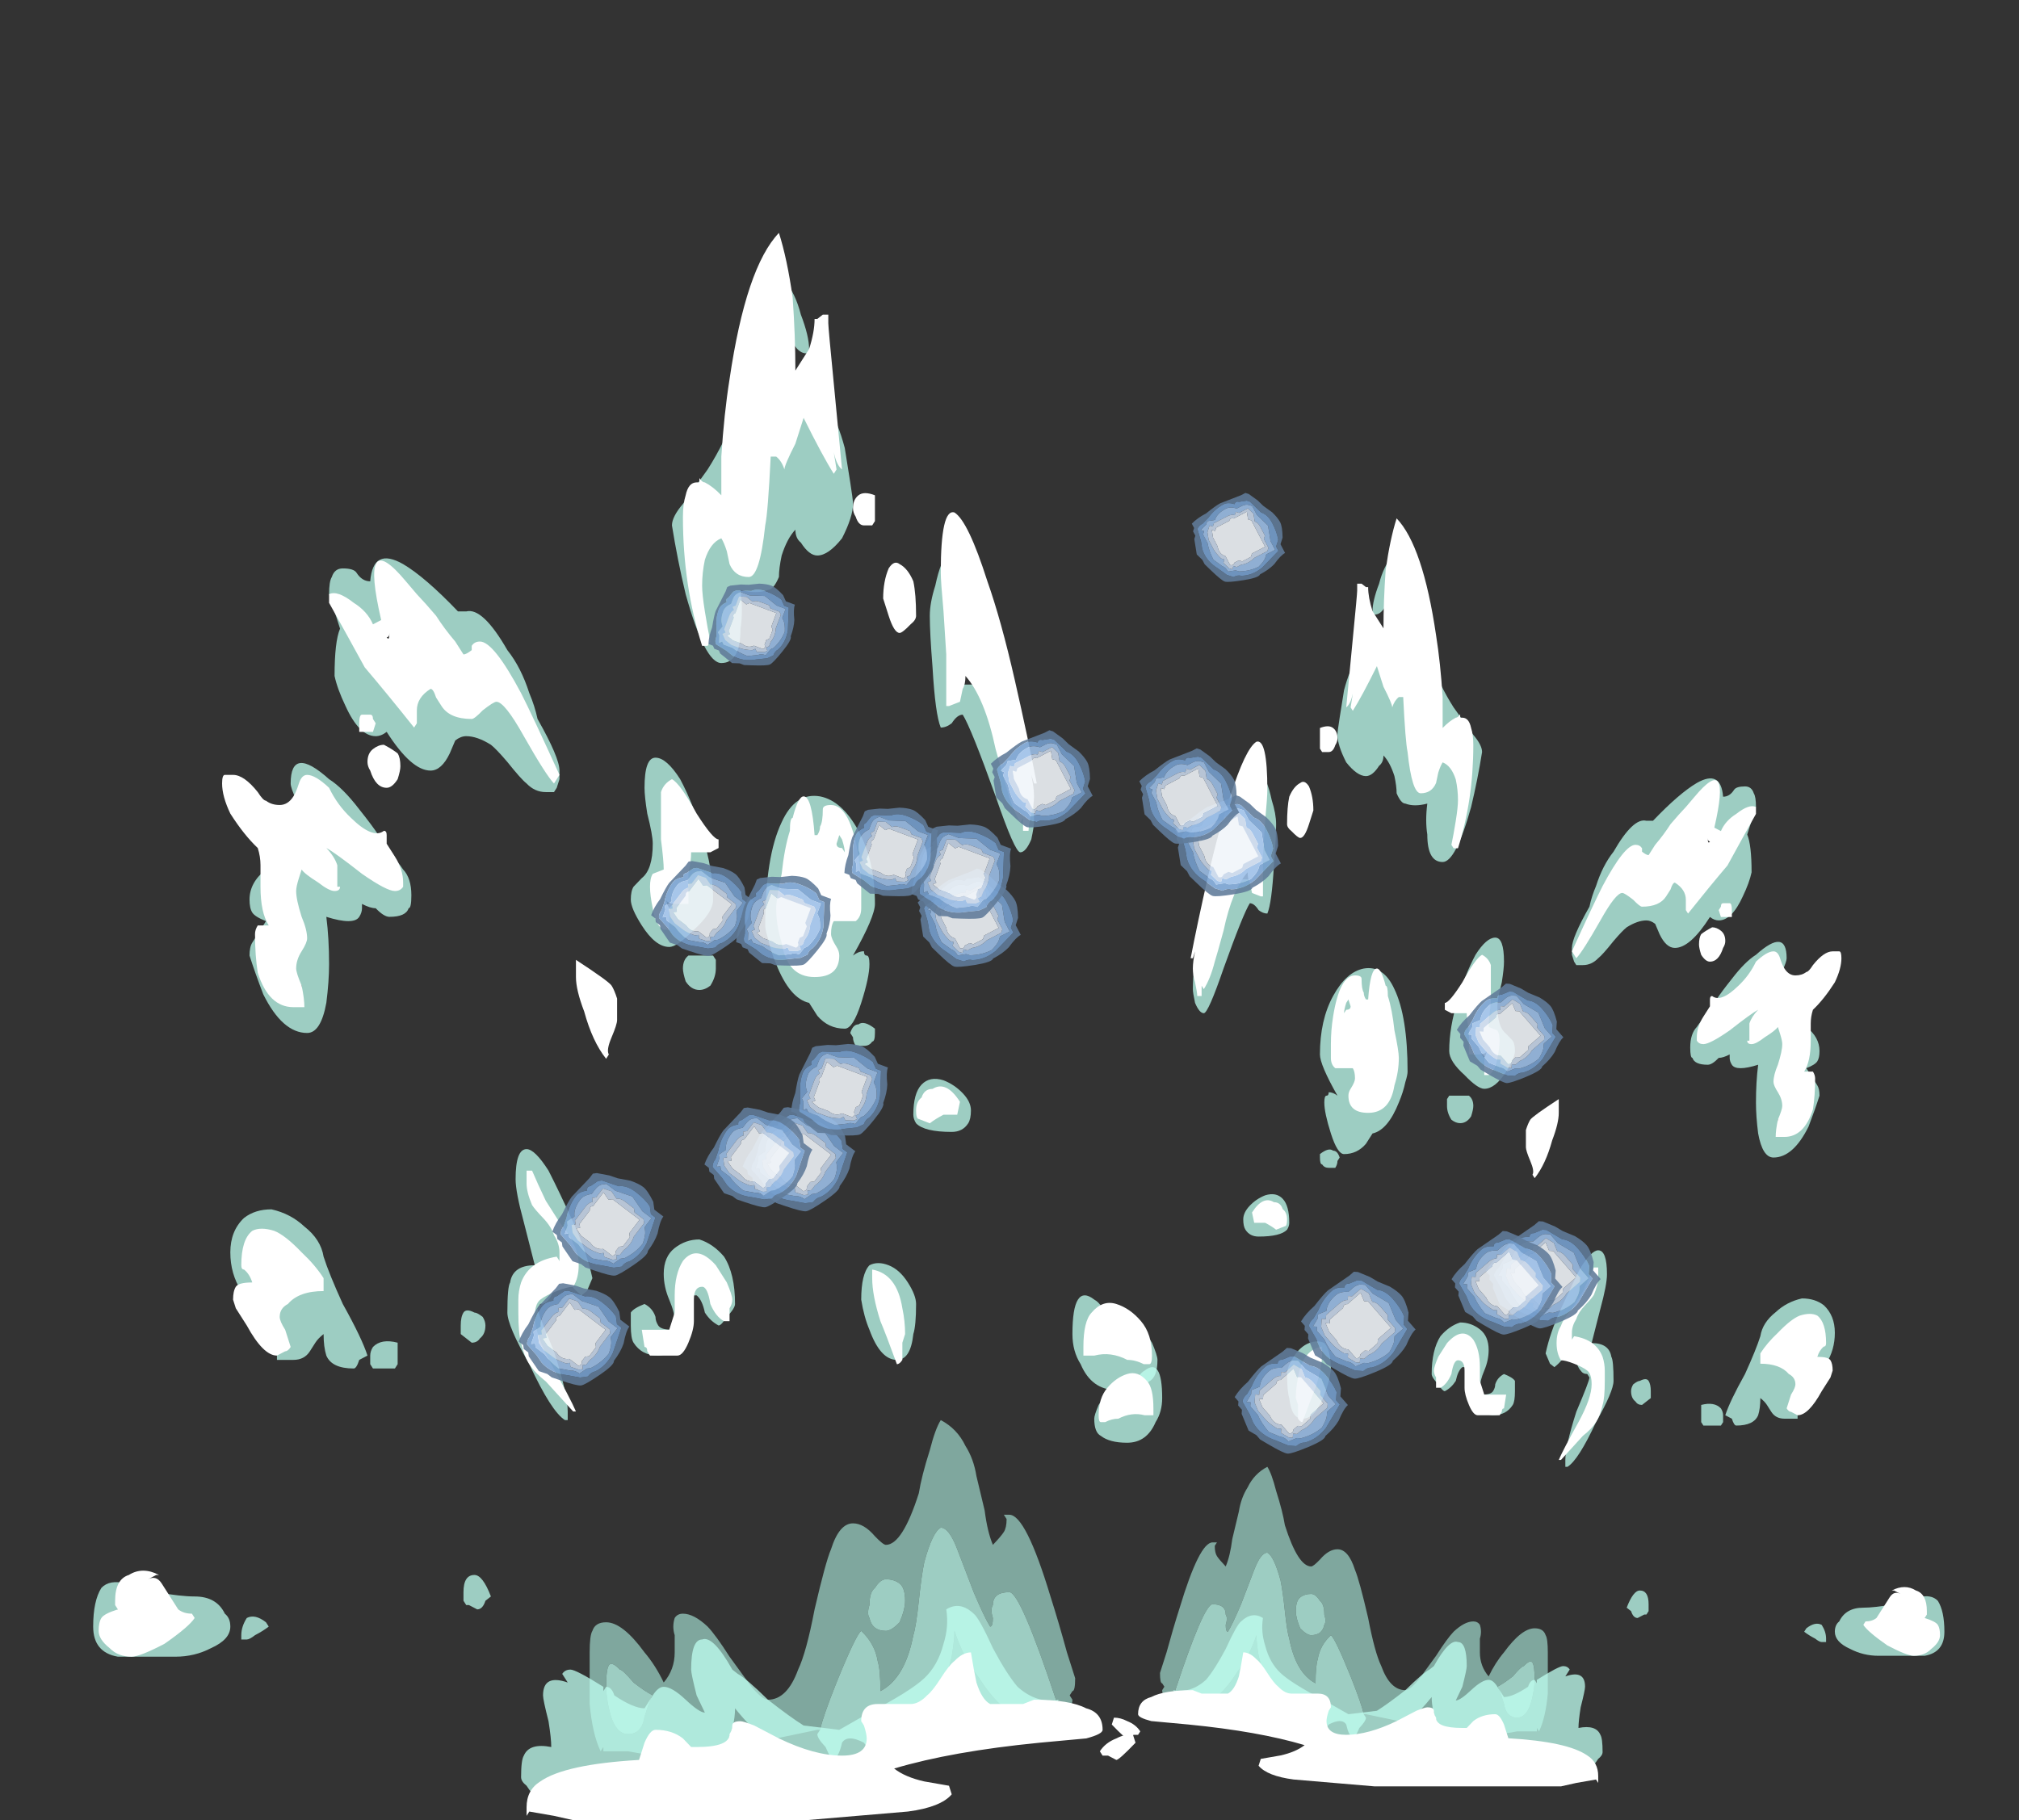 <?xml version="1.0" encoding="UTF-8" standalone="no"?>
<svg xmlns:ffdec="https://www.free-decompiler.com/flash" xmlns:xlink="http://www.w3.org/1999/xlink" ffdec:objectType="frame" height="148.1px" width="164.25px" xmlns="http://www.w3.org/2000/svg">
  <rect width="100%" height="100%" fill="#333333" stroke="none"/>
  <g transform="matrix(1.0, 0.0, 0.0, 1.0, 83.75, 52.1)">
    <use ffdec:characterId="328" height="18.45" transform="matrix(4.463, 0.0, 0.0, 7.0, -76.17, -33.15)" width="19.4" xlink:href="#shape0"/>
    <use ffdec:characterId="328" height="18.45" transform="matrix(-3.565, 0.0, 0.0, 5.592, 74.431, -9.921)" width="19.4" xlink:href="#shape0"/>
    <use ffdec:characterId="324" height="1.3" transform="matrix(6.673, 0.468, -0.468, 6.673, 37.433, 46.985)" width="1.4" xlink:href="#shape1"/>
    <use ffdec:characterId="324" height="1.3" transform="matrix(6.193, 0.434, -0.434, 6.193, 35.047, 27.671)" width="1.4" xlink:href="#shape1"/>
    <use ffdec:characterId="324" height="1.3" transform="matrix(6.658, 0.467, -0.467, 6.658, 22.393, 51.096)" width="1.4" xlink:href="#shape1"/>
    <use ffdec:characterId="324" height="1.3" transform="matrix(6.446, 0.452, -0.452, 6.446, 34.632, 47.794)" width="1.4" xlink:href="#shape1"/>
    <use ffdec:characterId="324" height="1.3" transform="matrix(6.579, 0.461, -0.461, 6.579, 16.994, 57.301)" width="1.4" xlink:href="#shape1"/>
    <use ffdec:characterId="324" height="1.3" transform="matrix(6.547, -0.894, 0.894, 6.547, -23.914, 38.571)" width="1.4" xlink:href="#shape1"/>
    <use ffdec:characterId="324" height="1.3" transform="matrix(5.969, -0.816, 0.816, 5.969, -31.308, 18.491)" width="1.4" xlink:href="#shape1"/>
    <use ffdec:characterId="324" height="1.3" transform="matrix(6.451, -0.881, 0.881, 6.451, -39.389, 43.923)" width="1.4" xlink:href="#shape1"/>
    <use ffdec:characterId="324" height="1.3" transform="matrix(6.275, -0.857, 0.857, 6.275, -27, 38.571)" width="1.4" xlink:href="#shape1"/>
    <use ffdec:characterId="324" height="1.3" transform="matrix(6.43, -0.878, 0.878, 6.43, -42.122, 52.886)" width="1.4" xlink:href="#shape1"/>
    <use ffdec:characterId="324" height="1.3" transform="matrix(6.147, 1.935, -1.935, 6.147, 13.105, 11.45)" width="1.4" xlink:href="#shape1"/>
    <use ffdec:characterId="324" height="1.3" transform="matrix(5.418, 1.705, -1.705, 5.418, 14.316, -13.015)" width="1.4" xlink:href="#shape1"/>
    <use ffdec:characterId="324" height="1.3" transform="matrix(5.919, 1.863, -1.863, 5.919, -1.932, 6.199)" width="1.4" xlink:href="#shape1"/>
    <use ffdec:characterId="324" height="1.3" transform="matrix(5.808, 1.828, -1.828, 5.808, 10.123, 7.695)" width="1.4" xlink:href="#shape1"/>
    <use ffdec:characterId="324" height="1.3" transform="matrix(5.989, 1.885, -1.885, 5.989, -7.867, 17.437)" width="1.4" xlink:href="#shape1"/>
    <use ffdec:characterId="324" height="1.3" transform="matrix(5.791, -2.636, 2.636, 5.791, -11.317, 16.881)" width="1.4" xlink:href="#shape1"/>
    <use ffdec:characterId="324" height="1.3" transform="matrix(5.023, -2.286, 2.286, 5.023, -27.602, -2.964)" width="1.4" xlink:href="#shape1"/>
    <use ffdec:characterId="324" height="1.3" transform="matrix(5.516, -2.511, 2.511, 5.516, -25.493, 20.972)" width="1.4" xlink:href="#shape1"/>
    <use ffdec:characterId="324" height="1.3" transform="matrix(5.437, -2.475, 2.475, 5.437, -16.664, 15.399)" width="1.4" xlink:href="#shape1"/>
    <use ffdec:characterId="324" height="1.3" transform="matrix(5.619, -2.558, 2.558, 5.619, -21.045, 34.688)" width="1.4" xlink:href="#shape1"/>
  </g>
  <defs>
    <g id="shape0" transform="matrix(1.0, 0.0, 0.0, 1.0, 16.15, 16.5)">
      <path d="M-2.9 0.9 L-2.95 0.9 -3.7 1.0 Q-4.75 1.2 -5.95 1.2 L-6.4 1.15 -6.85 1.15 -6.85 1.1 -6.9 1.15 Q-7.05 0.95 -7.1 0.6 L-7.1 0.0 Q-7.1 -0.2 -7.05 -0.25 -7.0 -0.35 -6.8 -0.35 -6.5 -0.35 -6.1 0.0 -5.9 0.15 -5.75 0.35 -5.55 0.2 -5.55 0.0 -5.55 -0.05 -5.55 -0.2 -5.6 -0.3 -5.55 -0.4 -5.5 -0.45 -5.4 -0.45 -5.2 -0.45 -4.95 -0.3 -4.8 -0.2 -4.55 0.05 L-4.15 0.4 Q-3.95 0.55 -3.85 0.55 -3.5 0.55 -3.3 0.2 -3.15 0.0 -3.0 -0.5 -2.8 -1.05 -2.7 -1.2 -2.55 -1.5 -2.3 -1.5 -2.1 -1.5 -1.9 -1.35 -1.75 -1.25 -1.7 -1.25 -1.4 -1.25 -1.1 -1.85 -1.05 -2.05 -0.9 -2.35 -0.8 -2.6 -0.7 -2.7 -0.4 -2.6 -0.25 -2.4 -0.1 -2.25 -0.05 -2.05 L0.1 -1.65 Q0.15 -1.4 0.25 -1.25 0.4 -1.35 0.45 -1.4 0.5 -1.45 0.5 -1.55 L0.45 -1.6 0.55 -1.6 Q0.85 -1.6 1.3 -0.65 1.45 -0.35 1.6 0.0 L1.75 0.3 Q1.75 0.45 1.7 0.45 L1.65 0.5 1.7 0.55 Q1.7 0.6 1.65 0.65 1.65 0.75 1.4 0.8 L0.3 0.85 -1.0 0.85 Q-0.85 0.7 -0.7 0.5 -0.6 0.3 -0.5 0.05 -0.45 -0.15 -0.45 -0.25 -0.3 0.05 0.0 0.3 0.5 0.8 1.05 0.8 1.25 0.8 1.35 0.7 1.4 0.65 1.4 0.55 0.75 -0.7 0.55 -0.7 0.25 -0.7 0.25 -0.55 0.2 -0.5 0.25 -0.4 0.25 -0.3 0.2 -0.3 0.1 -0.4 -0.1 -0.7 L-0.4 -1.2 Q-0.55 -1.45 -0.7 -1.45 -0.85 -1.4 -1.0 -1.05 -1.05 -0.9 -1.1 -0.6 -1.15 -0.3 -1.2 -0.2 -1.35 0.3 -1.8 0.45 -1.8 0.2 -1.85 0.1 -1.9 -0.1 -2.15 -0.25 -2.25 -0.2 -2.6 0.35 -2.85 0.75 -2.9 0.9 M-6.05 0.65 Q-6.0 0.55 -5.95 0.5 -6.1 0.45 -6.3 0.35 -6.5 0.2 -6.55 0.2 -6.7 0.1 -6.75 0.15 -6.8 0.2 -6.8 0.4 -6.8 0.5 -6.75 0.65 -6.65 0.95 -6.4 0.95 -6.15 0.95 -6.1 0.75 L-6.05 0.65 M-2.0 -0.4 Q-1.95 -0.25 -1.7 -0.25 -1.6 -0.25 -1.45 -0.35 -1.35 -0.5 -1.35 -0.6 -1.35 -0.75 -1.45 -0.8 -1.55 -0.85 -1.7 -0.85 -1.8 -0.85 -1.9 -0.75 -2.0 -0.7 -2.0 -0.55 -2.05 -0.45 -2.0 -0.4" fill="#98ccc0" fill-opacity="0.753" fill-rule="evenodd" stroke="none"/>
      <path d="M-1.0 0.85 Q-1.35 1.15 -1.9 1.15 -2.0 1.15 -2.1 1.05 -2.25 1.0 -2.35 1.0 -2.45 1.0 -2.5 1.05 -2.55 1.2 -2.65 1.25 -2.7 1.25 -2.8 1.1 -2.95 1.0 -2.95 0.95 L-2.9 0.9 Q-2.85 0.75 -2.6 0.35 -2.25 -0.2 -2.15 -0.25 -1.9 -0.1 -1.85 0.1 -1.8 0.2 -1.8 0.45 -1.35 0.3 -1.2 -0.2 -1.15 -0.3 -1.1 -0.6 -1.05 -0.9 -1.0 -1.05 -0.85 -1.4 -0.7 -1.45 -0.55 -1.45 -0.4 -1.2 L-0.1 -0.7 Q0.1 -0.4 0.2 -0.3 0.25 -0.3 0.25 -0.4 0.2 -0.5 0.25 -0.55 0.25 -0.7 0.55 -0.7 0.75 -0.7 1.4 0.55 1.4 0.65 1.35 0.7 1.25 0.8 1.05 0.8 0.5 0.8 0.0 0.3 -0.3 0.05 -0.45 -0.25 -0.45 -0.15 -0.5 0.05 -0.6 0.3 -0.7 0.5 -0.85 0.7 -1.0 0.85 M-2.0 -0.4 Q-2.05 -0.45 -2.0 -0.55 -2.0 -0.7 -1.9 -0.75 -1.8 -0.85 -1.7 -0.85 -1.55 -0.85 -1.45 -0.8 -1.35 -0.75 -1.35 -0.6 -1.35 -0.5 -1.45 -0.35 -1.6 -0.25 -1.7 -0.25 -1.95 -0.25 -2.0 -0.4 M-6.05 0.65 L-6.1 0.75 Q-6.15 0.95 -6.4 0.95 -6.65 0.95 -6.75 0.65 -6.8 0.5 -6.8 0.4 -6.8 0.2 -6.75 0.15 -6.7 0.1 -6.55 0.2 -6.5 0.2 -6.3 0.35 -6.1 0.45 -5.95 0.5 -6.0 0.55 -6.05 0.65" fill="#bffff0" fill-opacity="0.753" fill-rule="evenodd" stroke="none"/>
      <path d="M0.0 -11.3 Q0.05 -11.35 0.05 -11.4 0.05 -11.5 -0.1 -11.65 -0.25 -11.85 -0.25 -11.95 -0.25 -12.05 -0.2 -12.15 L-0.1 -12.25 Q0.0 -12.0 0.25 -11.6 0.5 -11.15 0.6 -10.95 1.0 -10.2 1.0 -9.65 1.0 -9.6 0.95 -9.45 0.85 -9.3 0.75 -9.3 0.65 -9.3 0.3 -9.95 -0.15 -10.75 -0.3 -10.9 -0.4 -10.9 -0.5 -10.8 -0.6 -10.75 -0.7 -10.75 -0.8 -10.9 -0.85 -11.45 -0.9 -11.85 -0.9 -12.05 -0.9 -12.2 -0.8 -12.4 -0.7 -12.7 -0.55 -12.8 -0.55 -12.55 -0.5 -12.05 L-0.45 -11.3 -0.45 -11.25 0.0 -11.25 0.0 -11.3 M0.3 -10.85 Q0.4 -10.45 0.5 -10.2 L0.55 -10.15 0.55 -10.25 Q0.55 -10.35 0.5 -10.5 0.45 -10.75 0.3 -10.85 M3.25 -3.4 Q3.25 -3.2 3.1 -3.15 2.9 -3.05 2.5 -3.05 2.05 -3.05 1.85 -3.35 1.7 -3.5 1.7 -3.7 1.7 -4.0 1.8 -4.1 1.9 -4.2 2.1 -4.1 2.25 -4.05 2.35 -3.85 2.45 -3.7 2.45 -3.5 L2.5 -3.5 Q2.45 -3.6 2.55 -3.7 2.6 -3.8 2.8 -3.8 2.95 -3.8 3.15 -3.6 3.25 -3.45 3.25 -3.4 M0.1 0.6 Q-0.1 0.4 -0.2 0.2 -0.55 0.55 -1.5 1.0 -2.35 1.4 -2.7 1.4 -3.2 1.4 -3.85 1.05 -4.2 0.85 -4.45 0.65 -4.45 0.85 -4.6 1.05 -4.75 1.4 -5.15 1.4 -5.2 1.4 -5.35 1.3 -5.55 1.2 -5.6 1.15 L-5.8 1.15 Q-5.8 1.25 -5.7 1.3 -5.85 1.4 -6.0 1.45 -6.2 1.5 -6.4 1.5 -6.55 1.5 -6.8 1.4 -6.9 1.4 -6.95 1.35 -7.05 1.35 -7.15 1.4 -7.25 1.45 -7.35 1.5 L-7.35 1.55 Q-7.35 1.65 -7.4 1.65 -7.45 1.65 -7.55 1.7 L-8.05 1.7 Q-8.15 1.65 -8.25 1.55 -8.35 1.5 -8.35 1.45 -8.35 1.25 -8.3 1.2 -8.2 1.05 -7.8 1.1 -7.8 1.0 -7.85 0.8 -7.95 0.55 -7.95 0.5 -7.95 0.25 -7.5 0.35 L-7.6 0.25 Q-7.55 0.2 -7.45 0.2 -7.35 0.2 -6.85 0.4 L-6.85 0.45 -6.8 0.4 Q-6.7 0.4 -6.65 0.5 -6.3 0.65 -6.1 0.65 L-5.95 0.5 Q-5.85 0.4 -5.75 0.4 -5.6 0.4 -5.35 0.55 -5.1 0.7 -5.0 0.7 L-5.15 0.5 Q-5.25 0.25 -5.25 0.2 -5.25 -0.15 -5.05 -0.15 -4.85 -0.2 -4.5 0.2 L-4.4 0.25 Q-4.25 0.3 -3.85 0.55 -3.45 0.75 -3.2 0.85 L-2.55 0.9 -2.0 0.7 Q-1.25 0.45 -1.0 0.3 -0.75 0.15 -0.65 -0.1 -0.55 -0.3 -0.6 -0.5 -0.35 -0.6 -0.1 -0.45 0.0 -0.4 0.25 -0.05 0.5 0.25 0.7 0.4 1.05 0.6 1.45 0.55 1.35 0.65 1.1 0.75 0.85 0.8 0.75 0.8 0.4 0.8 0.1 0.6 M-11.8 -12.5 Q-11.75 -12.6 -11.6 -12.6 -11.4 -12.6 -11.35 -12.55 -11.25 -12.45 -11.1 -12.45 -11.05 -12.85 -10.5 -12.65 -10.1 -12.5 -9.5 -12.1 -9.45 -12.1 -9.35 -12.1 -9.05 -12.15 -8.6 -11.65 -8.35 -11.45 -8.2 -11.15 -8.1 -11.0 -8.05 -10.85 -7.65 -10.4 -7.65 -10.25 L-7.65 -10.15 -7.7 -10.05 -7.75 -10.0 Q-7.8 -10.0 -7.9 -10.0 -8.1 -10.0 -8.25 -10.1 -8.35 -10.15 -8.6 -10.35 -8.8 -10.5 -8.9 -10.55 -9.15 -10.65 -9.35 -10.65 -9.45 -10.65 -9.55 -10.6 L-9.65 -10.45 Q-9.8 -10.25 -10.0 -10.25 -10.35 -10.25 -10.8 -10.7 -10.9 -10.65 -11.0 -10.65 -11.3 -10.65 -11.55 -11.0 -11.7 -11.2 -11.75 -11.35 -11.75 -11.75 -11.65 -11.9 -11.75 -12.1 -11.85 -12.3 -11.85 -12.45 -11.8 -12.5 M-11.05 -11.9 L-10.85 -11.6 Q-10.75 -11.45 -10.6 -11.35 -10.4 -11.25 -9.8 -11.25 L-9.25 -11.25 Q-9.4 -11.35 -9.95 -11.8 -10.35 -12.15 -10.6 -12.25 -10.65 -12.2 -10.75 -12.05 -10.9 -11.95 -11.05 -11.9 M-3.55 -15.95 Q-3.35 -15.8 -3.25 -15.55 -3.1 -15.3 -3.1 -15.15 -3.05 -15.15 -3.05 -15.1 L-3.15 -15.1 Q-3.4 -15.1 -3.55 -15.5 -3.6 -15.75 -3.6 -16.0 L-3.55 -15.95 M-3.9 -15.95 Q-3.75 -16.05 -3.6 -16.0 -3.9 -15.75 -4.15 -14.9 -4.25 -14.65 -4.35 -14.35 L-4.4 -14.1 -4.4 -14.0 -4.35 -14.05 Q-4.0 -14.15 -3.55 -14.35 L-3.1 -14.6 Q-2.7 -14.6 -2.45 -14.0 -2.4 -13.8 -2.35 -13.6 -2.3 -13.4 -2.3 -13.35 -2.3 -13.2 -2.5 -12.95 -2.75 -12.75 -2.95 -12.75 -3.1 -12.75 -3.25 -12.9 -3.35 -12.95 -3.35 -13.05 -3.5 -12.95 -3.6 -12.75 -3.65 -12.6 -3.65 -12.5 -3.75 -12.35 -3.85 -12.35 -4.05 -12.3 -4.35 -12.35 -4.3 -12.1 -4.35 -11.9 -4.35 -11.5 -4.7 -11.5 -5.0 -11.5 -5.35 -12.3 -5.5 -12.7 -5.6 -13.1 -5.6 -13.2 -5.4 -13.35 L-4.95 -13.75 Q-4.3 -14.4 -4.15 -15.2 -4.05 -15.8 -3.9 -15.95 M-5.2 -13.2 L-5.15 -13.25 -5.05 -13.3 -5.1 -13.3 -5.2 -13.25 -5.2 -13.2 M-12.4 -9.2 Q-12.35 -9.2 -12.15 -9.1 -11.9 -8.95 -11.8 -8.95 -11.75 -8.95 -11.75 -9.0 L-11.75 -9.1 Q-11.75 -9.15 -12.15 -9.55 -12.55 -10.0 -12.55 -10.1 -12.55 -10.55 -11.85 -10.15 -11.6 -10.05 -11.3 -9.8 -11.05 -9.6 -10.95 -9.5 -10.95 -9.4 -11.1 -9.4 -10.7 -9.3 -10.5 -9.1 -10.35 -9.0 -10.35 -8.8 -10.35 -8.65 -10.4 -8.65 -10.45 -8.55 -10.75 -8.55 -10.85 -8.55 -11.0 -8.65 -11.1 -8.65 -11.25 -8.7 L-11.25 -8.65 Q-11.25 -8.6 -11.3 -8.55 -11.4 -8.45 -11.9 -8.55 -11.85 -8.3 -11.85 -8.0 -11.85 -7.8 -11.9 -7.55 -12.0 -7.2 -12.25 -7.2 -12.7 -7.2 -13.05 -7.65 -13.2 -7.9 -13.3 -8.1 -13.3 -8.2 -13.25 -8.25 L-13.0 -8.5 Q-13.2 -8.55 -13.25 -8.6 -13.3 -8.65 -13.3 -8.75 -13.3 -8.95 -13.0 -9.1 -12.75 -9.2 -12.4 -9.2 M-12.6 -7.9 Q-12.45 -7.7 -12.35 -7.65 L-12.35 -7.75 -12.5 -7.85 -12.6 -7.9 M-13.4 -5.05 Q-13.2 -5.15 -12.9 -5.15 -12.55 -5.1 -12.3 -4.95 -12.0 -4.8 -11.95 -4.6 -11.85 -4.4 -11.6 -4.05 -11.25 -3.65 -11.15 -3.45 L-11.3 -3.4 Q-11.35 -3.3 -11.4 -3.3 -11.8 -3.3 -11.9 -3.45 -11.95 -3.55 -11.95 -3.7 -12.05 -3.65 -12.1 -3.6 L-12.2 -3.5 Q-12.3 -3.4 -12.5 -3.4 -12.7 -3.4 -12.8 -3.4 -12.8 -3.5 -12.8 -3.55 -12.75 -3.65 -12.7 -3.7 -13.25 -4.0 -13.45 -4.2 -13.65 -4.4 -13.65 -4.65 -13.65 -4.9 -13.4 -5.05 M-13.1 -4.7 Q-13.15 -4.65 -13.15 -4.6 -13.15 -4.5 -13.0 -4.35 -12.85 -4.15 -12.8 -4.05 L-12.35 -4.45 Q-12.55 -4.5 -12.85 -4.6 L-13.05 -4.65 -13.1 -4.7 M-16.0 -0.75 Q-15.85 -0.85 -15.55 -0.8 L-15.0 -0.7 Q-14.55 -0.65 -14.3 -0.65 -13.9 -0.65 -13.75 -0.45 -13.65 -0.4 -13.65 -0.3 -13.65 -0.15 -14.0 -0.05 -14.3 0.05 -14.65 0.05 L-15.7 0.05 Q-16.15 0.0 -16.15 -0.3 -16.15 -0.6 -16.0 -0.75 M-15.75 -0.4 L-15.7 -0.4 Q-15.5 -0.4 -15.4 -0.45 L-15.4 -0.55 -15.55 -0.55 -15.7 -0.5 Q-15.75 -0.45 -15.75 -0.4 M-12.95 -0.3 Q-13.05 -0.25 -13.2 -0.2 -13.3 -0.15 -13.35 -0.15 L-13.45 -0.15 -13.45 -0.2 Q-13.45 -0.3 -13.35 -0.4 -13.2 -0.45 -13.0 -0.35 L-12.95 -0.3 M-2.2 -9.55 Q-1.9 -9.2 -1.9 -8.7 -1.9 -8.55 -2.3 -8.1 -2.2 -8.15 -2.1 -8.15 -2.1 -8.1 -2.05 -8.1 -2.0 -8.1 -2.0 -8.0 -2.0 -7.85 -2.15 -7.55 -2.3 -7.25 -2.45 -7.25 -2.75 -7.25 -2.95 -7.4 -3.05 -7.5 -3.1 -7.55 -3.45 -7.6 -3.7 -8.0 -3.8 -8.15 -3.85 -8.3 -3.9 -8.4 -3.9 -8.45 -3.9 -9.25 -3.6 -9.65 -3.35 -10.0 -2.9 -9.95 -2.5 -9.9 -2.2 -9.55 M-2.6 -9.35 Q-2.65 -9.25 -2.7 -9.2 -2.8 -9.05 -2.95 -9.0 -3.1 -9.1 -3.1 -9.25 L-3.1 -9.4 Q-3.05 -9.45 -3.1 -9.5 L-3.3 -9.5 Q-3.3 -9.3 -3.35 -8.85 L-3.4 -8.4 Q-3.35 -8.3 -3.25 -8.25 -3.1 -8.05 -2.95 -8.05 -2.95 -8.1 -2.95 -8.25 L-3.0 -8.45 Q-3.0 -8.65 -2.95 -8.75 -2.8 -8.9 -2.4 -8.9 -2.45 -8.95 -2.5 -9.1 L-2.6 -9.35 M-5.5 -9.9 Q-5.5 -9.7 -5.5 -9.6 -5.5 -9.45 -5.55 -9.15 -5.65 -8.9 -5.75 -8.8 -5.7 -8.7 -5.65 -8.65 L-5.45 -8.8 Q-5.3 -8.9 -5.3 -8.95 -5.3 -9.0 -5.4 -9.05 -5.45 -9.15 -5.45 -9.2 -5.45 -9.25 -5.4 -9.35 -5.35 -9.45 -5.2 -9.5 -5.25 -9.55 -5.35 -9.75 L-5.5 -9.9 M-6.1 -10.05 Q-6.1 -10.4 -5.9 -10.4 -5.7 -10.4 -5.45 -10.15 -5.2 -9.85 -5.05 -9.5 -4.85 -9.1 -4.85 -8.75 -4.85 -8.6 -5.2 -8.4 -5.5 -8.2 -5.65 -8.2 -5.9 -8.2 -6.15 -8.45 -6.35 -8.65 -6.35 -8.75 -6.35 -8.85 -6.3 -8.9 L-6.15 -9.0 Q-5.95 -9.1 -5.95 -9.4 -5.95 -9.5 -6.05 -9.75 -6.1 -9.95 -6.1 -10.05 M-5.4 -7.95 Q-5.4 -8.05 -5.3 -8.1 L-4.85 -8.1 -4.8 -8.05 -4.8 -7.95 Q-4.8 -7.85 -4.9 -7.75 -5.0 -7.7 -5.1 -7.7 -5.25 -7.7 -5.35 -7.8 -5.4 -7.9 -5.4 -7.95 M-1.95 -7.1 Q-2.0 -7.05 -2.1 -7.05 -2.2 -7.05 -2.25 -7.05 -2.3 -7.1 -2.3 -7.15 L-2.35 -7.2 Q-2.3 -7.3 -2.2 -7.3 -2.1 -7.35 -1.9 -7.25 L-1.9 -7.2 Q-1.9 -7.1 -1.95 -7.1 M-0.2 -6.15 Q-0.3 -6.05 -0.5 -6.05 -1.0 -6.05 -1.15 -6.15 -1.2 -6.2 -1.2 -6.25 -1.2 -6.5 -1.05 -6.6 -0.9 -6.7 -0.65 -6.65 -0.45 -6.6 -0.3 -6.5 -0.15 -6.4 -0.15 -6.3 -0.15 -6.2 -0.2 -6.15 M-11.5 -9.4 L-11.4 -9.45 Q-11.95 -9.85 -12.05 -9.9 -12.1 -9.75 -11.9 -9.65 -11.6 -9.5 -11.5 -9.4 M-8.3 -5.0 Q-8.45 -5.35 -8.45 -5.5 -8.45 -5.85 -8.25 -5.85 -8.1 -5.85 -7.85 -5.6 -7.65 -5.35 -7.4 -5.0 -7.15 -4.65 -7.05 -4.35 L-7.15 -4.2 -7.25 -4.15 Q-7.45 -4.25 -7.5 -4.35 L-7.6 -4.55 -7.7 -4.55 Q-7.7 -4.2 -7.85 -4.1 -7.9 -4.05 -8.0 -4.05 L-8.05 -4.0 Q-8.05 -3.95 -7.75 -3.5 -7.5 -3.0 -7.5 -2.8 L-7.5 -2.7 -7.55 -2.7 Q-7.8 -2.8 -8.2 -3.35 -8.6 -3.8 -8.6 -3.95 -8.6 -4.25 -8.55 -4.3 -8.5 -4.5 -8.1 -4.5 L-8.3 -5.0 M-9.1 -3.65 Q-9.15 -3.6 -9.25 -3.6 L-9.45 -3.7 Q-9.45 -3.75 -9.45 -3.8 -9.45 -3.9 -9.4 -3.95 -9.35 -4.0 -9.2 -3.95 -9.15 -3.95 -9.05 -3.9 -9.0 -3.85 -9.0 -3.8 -9.0 -3.7 -9.1 -3.65 M-6.35 -3.8 Q-6.35 -3.9 -6.35 -3.95 -6.3 -4.0 -6.1 -4.05 -5.95 -4.0 -5.9 -3.9 -5.9 -3.85 -5.85 -3.8 -5.8 -3.75 -5.6 -3.75 L-5.55 -3.75 -5.55 -3.85 Q-5.55 -3.95 -5.65 -4.1 -5.75 -4.25 -5.75 -4.4 -5.75 -4.6 -5.55 -4.7 -5.35 -4.8 -5.1 -4.8 -4.85 -4.75 -4.65 -4.6 -4.45 -4.4 -4.45 -4.05 -4.45 -4.0 -4.6 -3.9 -4.7 -3.8 -4.75 -3.8 -4.9 -3.85 -5.0 -3.95 -5.05 -4.1 -5.15 -4.15 L-5.35 -4.15 Q-5.35 -4.1 -5.3 -3.95 -5.25 -3.85 -5.25 -3.75 -5.25 -3.7 -5.5 -3.55 -5.7 -3.45 -5.85 -3.45 -6.15 -3.45 -6.3 -3.6 -6.35 -3.65 -6.35 -3.8 M-11.05 -3.3 L-11.1 -3.35 -11.1 -3.45 Q-11.1 -3.5 -11.05 -3.55 -10.9 -3.65 -10.6 -3.6 L-10.6 -3.35 -10.65 -3.3 Q-10.75 -3.3 -10.85 -3.3 L-11.05 -3.3 M-9.35 -0.55 L-9.4 -0.6 Q-9.4 -0.65 -9.4 -0.7 -9.4 -0.8 -9.35 -0.85 -9.3 -0.9 -9.2 -0.9 -9.05 -0.9 -8.9 -0.65 L-9.0 -0.6 Q-9.05 -0.5 -9.15 -0.5 L-9.3 -0.55 -9.35 -0.55 M-1.65 -4.5 Q-1.45 -4.45 -1.3 -4.3 -1.15 -4.15 -1.15 -4.05 -1.15 -3.8 -1.2 -3.7 -1.25 -3.4 -1.5 -3.4 -1.8 -3.4 -2.0 -3.75 -2.1 -3.9 -2.15 -4.1 -2.15 -4.4 -2.0 -4.5 -1.85 -4.55 -1.65 -4.5" fill="#bffff0" fill-opacity="0.753" fill-rule="evenodd" stroke="none"/>
      <path d="M1.0 -10.1 L0.95 -10.2 Q1.0 -10.05 1.0 -9.95 1.0 -9.85 0.95 -9.75 0.9 -9.6 0.9 -9.55 L0.8 -9.55 0.8 -9.7 Q0.8 -9.75 0.8 -9.7 L0.75 -9.65 Q0.6 -9.8 0.5 -10.05 0.45 -10.15 0.3 -10.5 0.1 -11.1 -0.25 -11.35 -0.25 -11.25 -0.3 -11.2 L-0.35 -11.05 -0.55 -11.0 -0.6 -11.0 Q-0.6 -11.2 -0.6 -11.6 L-0.65 -12.1 Q-0.7 -12.45 -0.7 -12.55 -0.7 -13.3 -0.45 -13.25 -0.2 -13.15 0.15 -12.45 0.4 -12.0 0.65 -11.3 0.9 -10.6 1.05 -10.1 L1.0 -10.1 M3.1 -3.35 L3.1 -3.35 3.0 -3.35 Q2.85 -3.4 2.7 -3.4 2.4 -3.5 2.1 -3.45 L1.9 -3.45 1.9 -3.55 Q1.9 -3.85 2.05 -3.95 2.25 -4.1 2.5 -4.05 2.75 -4.0 2.95 -3.85 3.15 -3.7 3.15 -3.45 3.15 -3.35 3.1 -3.35 M1.95 1.0 L1.1 1.05 Q-0.5 1.15 -1.55 1.35 -1.35 1.45 -1.0 1.5 L-0.55 1.55 -0.5 1.65 Q-0.7 1.8 -1.3 1.85 L-3.15 1.95 -7.4 1.95 -7.75 1.9 -8.2 1.85 -8.25 1.9 Q-8.25 1.85 -8.25 1.8 -8.25 1.6 -8.0 1.5 -7.55 1.3 -6.2 1.25 L-6.1 1.05 Q-6.0 0.9 -5.9 0.9 -5.6 0.9 -5.4 1.0 L-5.25 1.1 Q-5.2 1.1 -5.15 1.1 -4.55 1.1 -4.55 0.95 -4.5 0.9 -4.5 0.85 -4.5 0.8 -4.35 0.8 -4.3 0.8 -4.1 0.85 L-3.65 1.0 Q-3.0 1.2 -2.5 1.2 -2.05 1.2 -2.05 1.0 -2.05 0.95 -2.1 0.85 L-2.15 0.8 Q-2.15 0.6 -1.85 0.6 L-1.25 0.6 Q-1.1 0.6 -0.95 0.5 -0.85 0.45 -0.7 0.3 -0.55 0.15 -0.45 0.1 -0.3 0.0 -0.15 0.0 -0.1 0.2 -0.05 0.35 0.05 0.55 0.2 0.6 L0.8 0.6 1.0 0.55 Q1.65 0.55 1.95 0.65 2.25 0.7 2.25 0.9 2.25 0.95 1.95 1.0 M2.2 1.15 Q2.3 1.05 2.5 1.0 2.65 0.95 2.8 0.95 L2.85 1.05 Q2.55 1.25 2.5 1.25 L2.35 1.2 Q2.3 1.2 2.25 1.2 L2.2 1.15 M-11.85 -12.3 Q-11.7 -12.35 -11.4 -12.2 -11.15 -12.1 -11.05 -11.95 L-10.9 -12.0 Q-11.3 -13.1 -10.45 -12.45 L-10.25 -12.3 Q-10.1 -12.2 -9.9 -12.05 -9.75 -11.9 -9.55 -11.75 L-9.4 -11.6 Q-9.35 -11.6 -9.25 -11.65 L-9.25 -11.7 Q-9.2 -11.75 -9.1 -11.75 -8.85 -11.75 -8.35 -11.15 -8.15 -10.9 -7.65 -10.2 L-7.75 -10.1 Q-7.9 -10.2 -8.3 -10.65 -8.65 -11.05 -8.8 -11.05 -8.85 -11.05 -9.05 -10.95 -9.2 -10.85 -9.25 -10.85 -9.65 -10.85 -9.8 -11.0 L-9.9 -11.1 Q-9.95 -11.2 -10.0 -11.2 -10.25 -11.1 -10.25 -10.95 -10.25 -10.85 -10.25 -10.8 L-10.3 -10.75 Q-10.8 -11.15 -11.2 -11.45 -11.5 -11.8 -11.85 -12.2 L-11.85 -12.3 M-2.95 -15.5 L-2.85 -15.55 -2.75 -15.55 -2.75 -15.45 Q-2.75 -15.4 -2.65 -14.75 L-2.5 -13.75 Q-2.6 -13.8 -2.65 -13.95 L-2.6 -13.75 -2.65 -13.7 Q-2.85 -13.9 -3.2 -14.35 -3.25 -14.25 -3.35 -14.05 -3.55 -13.8 -3.55 -13.75 -3.6 -13.85 -3.7 -13.9 L-3.8 -13.9 Q-3.85 -13.25 -3.9 -13.1 -4.0 -12.5 -4.2 -12.5 -4.45 -12.5 -4.55 -12.65 L-4.6 -12.8 Q-4.65 -12.9 -4.7 -12.95 -4.9 -12.9 -5.0 -12.7 -5.05 -12.55 -5.05 -12.4 -5.05 -12.3 -5.0 -12.1 -4.95 -11.9 -4.9 -11.75 L-4.95 -11.7 Q-5.0 -11.7 -5.05 -11.7 -5.4 -12.4 -5.4 -13.2 -5.4 -13.35 -5.35 -13.45 -5.3 -13.6 -5.15 -13.6 L-5.1 -13.6 -5.1 -13.65 Q-5.05 -13.6 -5.0 -13.6 -4.85 -13.55 -4.7 -13.45 -4.7 -13.6 -4.7 -13.9 -4.65 -14.4 -4.55 -14.8 -4.25 -16.1 -3.65 -16.5 -3.5 -16.2 -3.4 -15.75 -3.35 -15.3 -3.35 -14.9 -3.2 -15.05 -3.1 -15.15 -3.0 -15.35 -3.0 -15.5 L-2.95 -15.5 M-1.9 -13.45 L-1.9 -13.15 -1.95 -13.1 -2.1 -13.1 Q-2.2 -13.1 -2.25 -13.2 -2.3 -13.25 -2.3 -13.3 -2.3 -13.4 -2.2 -13.45 -2.1 -13.5 -1.9 -13.45 M-1.75 -12.25 Q-1.75 -12.45 -1.65 -12.6 -1.55 -12.7 -1.45 -12.65 -1.3 -12.6 -1.2 -12.45 -1.15 -12.3 -1.15 -12.05 -1.15 -12.0 -1.25 -11.95 -1.4 -11.85 -1.45 -11.85 -1.55 -11.85 -1.65 -12.05 -1.7 -12.15 -1.75 -12.25 M-13.8 -10.1 Q-13.8 -10.2 -13.75 -10.2 L-13.6 -10.2 Q-13.4 -10.2 -13.15 -10.0 -13.05 -9.9 -13.0 -9.9 -12.9 -9.85 -12.75 -9.85 -12.6 -9.85 -12.5 -9.95 -12.45 -10.0 -12.4 -10.1 -12.35 -10.2 -12.25 -10.2 -12.1 -10.2 -11.85 -10.05 -11.7 -9.85 -11.45 -9.7 -11.05 -9.45 -10.85 -9.55 -10.8 -9.55 -10.8 -9.5 L-10.8 -9.4 Q-10.75 -9.35 -10.65 -9.25 -10.5 -9.1 -10.5 -8.95 L-10.5 -8.9 Q-10.55 -8.85 -10.65 -8.85 -10.8 -8.85 -11.25 -9.05 -11.75 -9.3 -11.9 -9.35 -11.75 -9.25 -11.7 -9.15 L-11.7 -8.9 -11.65 -8.9 Q-11.65 -8.85 -11.75 -8.85 -11.85 -8.85 -12.05 -8.95 -12.3 -9.05 -12.35 -9.1 L-12.4 -9.0 Q-12.45 -8.9 -12.45 -8.85 -12.45 -8.75 -12.35 -8.55 -12.25 -8.4 -12.25 -8.3 -12.25 -8.25 -12.35 -8.15 -12.45 -8.05 -12.45 -7.95 -12.45 -7.9 -12.35 -7.75 -12.3 -7.6 -12.3 -7.5 L-12.5 -7.5 Q-12.95 -7.5 -13.15 -7.9 -13.2 -8.1 -13.2 -8.35 -13.2 -8.4 -13.15 -8.45 L-12.95 -8.45 Q-13.1 -8.6 -13.1 -8.9 L-13.1 -9.15 Q-13.1 -9.25 -13.15 -9.35 -13.4 -9.5 -13.65 -9.75 -13.8 -9.95 -13.8 -10.1 M-13.25 -4.9 Q-13.1 -4.95 -12.85 -4.9 -12.65 -4.85 -12.35 -4.65 -12.1 -4.5 -11.95 -4.35 L-11.95 -4.2 Q-12.4 -4.2 -12.6 -4.05 -12.75 -4.0 -12.75 -3.9 -12.75 -3.85 -12.65 -3.75 -12.6 -3.65 -12.55 -3.55 -12.6 -3.5 -12.65 -3.5 L-12.8 -3.45 Q-13.05 -3.45 -13.35 -3.8 L-13.55 -4.0 -13.6 -4.1 Q-13.6 -4.2 -13.55 -4.25 -13.5 -4.3 -13.25 -4.3 -13.3 -4.4 -13.4 -4.45 -13.45 -4.45 -13.45 -4.5 -13.45 -4.8 -13.25 -4.9 M-16.05 -0.25 Q-16.05 -0.35 -16.0 -0.4 -15.95 -0.45 -15.7 -0.5 L-15.75 -0.55 -15.75 -0.6 Q-15.75 -0.85 -15.5 -0.9 -15.25 -1.0 -14.95 -0.9 L-15.0 -0.9 -15.15 -0.85 Q-15.0 -0.9 -14.9 -0.8 -14.85 -0.75 -14.75 -0.65 -14.65 -0.55 -14.6 -0.5 -14.5 -0.45 -14.35 -0.45 L-14.3 -0.4 Q-14.4 -0.3 -14.85 -0.1 -15.3 0.05 -15.45 0.05 -15.7 0.05 -15.85 -0.05 -16.05 -0.15 -16.05 -0.25 M-2.85 -9.8 Q-2.85 -9.85 -2.7 -9.85 -2.35 -9.85 -2.2 -9.25 -2.15 -9.05 -2.15 -8.85 L-2.15 -8.65 Q-2.15 -8.55 -2.25 -8.5 L-2.65 -8.5 Q-2.7 -8.45 -2.7 -8.35 -2.7 -8.3 -2.6 -8.2 -2.55 -8.15 -2.55 -8.1 -2.55 -7.85 -3.0 -7.85 -3.5 -7.85 -3.6 -8.25 -3.7 -8.45 -3.7 -8.65 -3.7 -8.75 -3.6 -9.05 -3.55 -9.35 -3.45 -9.55 -3.45 -9.7 -3.4 -9.7 -3.3 -9.95 -3.2 -9.95 -3.05 -9.95 -3.0 -9.5 L-2.95 -9.5 Q-2.9 -9.55 -2.9 -9.6 -2.85 -9.65 -2.85 -9.8 M-2.45 -9.3 Q-2.45 -9.35 -2.5 -9.45 L-2.55 -9.5 -2.6 -9.4 Q-2.6 -9.35 -2.5 -9.35 L-2.45 -9.3 M-5.6 -10.15 Q-5.45 -10.1 -5.15 -9.75 -4.85 -9.45 -4.75 -9.45 L-4.75 -9.35 -4.9 -9.3 -5.25 -9.3 Q-5.25 -9.2 -5.3 -9.05 -5.3 -8.8 -5.3 -8.7 L-5.5 -8.7 Q-5.7 -8.7 -5.7 -8.75 -5.7 -8.7 -5.65 -8.65 -5.65 -8.6 -5.65 -8.5 -5.65 -8.45 -5.65 -8.4 L-5.75 -8.4 Q-5.9 -8.45 -5.95 -8.65 -6.0 -8.8 -6.0 -8.9 -6.0 -9.0 -5.95 -9.05 L-5.75 -9.1 Q-5.75 -9.2 -5.8 -9.45 -5.8 -9.65 -5.8 -9.8 -5.8 -9.95 -5.8 -10.0 -5.75 -10.1 -5.6 -10.15 M-1.15 -6.3 Q-1.15 -6.4 -1.05 -6.45 -1.0 -6.55 -0.85 -6.55 -0.6 -6.65 -0.35 -6.4 L-0.4 -6.25 -0.65 -6.25 Q-0.8 -6.2 -0.9 -6.15 L-1.1 -6.2 Q-1.15 -6.2 -1.15 -6.3 M-10.8 -11.8 Q-10.75 -11.75 -10.75 -11.85 L-10.75 -11.85 Q-10.75 -11.8 -10.8 -11.8 M-11.0 -10.8 L-11.05 -10.7 -11.3 -10.7 -11.3 -10.8 Q-11.3 -10.9 -11.25 -10.9 L-11.1 -10.9 Q-11.05 -10.9 -11.05 -10.85 L-11.0 -10.8 M-10.85 -10.55 Q-10.7 -10.5 -10.6 -10.45 -10.55 -10.4 -10.55 -10.3 -10.55 -10.25 -10.6 -10.15 -10.7 -10.05 -10.8 -10.05 -11.0 -10.05 -11.1 -10.25 -11.15 -10.3 -11.15 -10.35 -11.15 -10.45 -11.05 -10.5 -10.95 -10.55 -10.85 -10.55 M-7.35 -7.85 L-7.35 -8.05 Q-6.75 -7.8 -6.7 -7.75 -6.65 -7.7 -6.6 -7.6 L-6.6 -7.35 Q-6.6 -7.3 -6.7 -7.15 -6.8 -7.0 -6.75 -6.95 L-6.8 -6.9 Q-7.05 -7.1 -7.2 -7.45 -7.35 -7.7 -7.35 -7.85 M-7.3 -4.5 Q-7.3 -4.35 -7.4 -4.25 -7.5 -4.25 -7.7 -4.2 -7.9 -4.15 -8.0 -4.1 -8.1 -4.05 -8.1 -3.9 -8.1 -3.7 -7.8 -3.35 -7.45 -2.95 -7.35 -2.8 L-7.4 -2.8 -7.9 -3.15 Q-8.1 -3.25 -8.2 -3.35 -8.3 -3.45 -8.35 -3.6 -8.4 -3.7 -8.4 -3.95 L-8.4 -4.1 Q-8.4 -4.2 -8.35 -4.3 -8.2 -4.55 -7.7 -4.6 L-7.65 -4.55 -7.65 -4.65 Q-7.65 -4.75 -7.75 -4.85 -7.8 -4.95 -7.95 -5.05 -8.1 -5.15 -8.15 -5.2 -8.25 -5.35 -8.25 -5.45 L-8.25 -5.6 -8.15 -5.6 Q-8.05 -5.45 -7.9 -5.25 -7.85 -5.2 -7.65 -5.0 -7.45 -4.85 -7.4 -4.75 -7.3 -4.65 -7.3 -4.5 M-6.15 -3.75 L-5.65 -3.75 Q-5.6 -3.85 -5.55 -3.95 -5.55 -4.0 -5.55 -4.15 -5.55 -4.4 -5.4 -4.55 -5.15 -4.75 -4.8 -4.5 -4.7 -4.4 -4.6 -4.3 -4.5 -4.15 -4.5 -4.1 -4.5 -4.05 -4.55 -4.0 -4.55 -3.95 -4.55 -3.9 L-4.55 -3.85 Q-4.6 -3.85 -4.65 -3.85 -4.8 -3.9 -4.9 -4.05 -4.95 -4.25 -5.05 -4.25 -5.2 -4.25 -5.2 -4.1 -5.2 -3.9 -5.2 -3.85 -5.2 -3.75 -5.3 -3.6 -5.4 -3.45 -5.5 -3.45 L-6.0 -3.45 -6.05 -3.5 Q-6.05 -3.55 -6.1 -3.55 L-6.15 -3.75 M-1.95 -4.35 L-1.95 -4.45 Q-1.5 -4.4 -1.4 -4.0 -1.35 -3.85 -1.35 -3.7 L-1.4 -3.6 Q-1.4 -3.5 -1.4 -3.45 L-1.4 -3.4 Q-1.45 -3.35 -1.5 -3.35 -1.7 -3.7 -1.8 -3.85 -1.95 -4.15 -1.95 -4.35" fill="#ffffff" fill-rule="evenodd" stroke="none"/>
    </g>
    <g id="shape1" transform="matrix(1.0, 0.0, 0.0, 1.0, 0.7, 0.65)">
      <path d="M0.5 -0.4 Q0.55 -0.35 0.6 -0.2 L0.6 -0.1 0.7 0.0 Q0.65 0.05 0.6 0.2 0.55 0.3 0.45 0.4 0.45 0.45 0.25 0.55 0.05 0.65 0.0 0.65 -0.05 0.65 -0.25 0.55 L-0.35 0.5 -0.4 0.45 -0.5 0.4 -0.6 0.2 -0.6 0.15 -0.65 0.1 -0.65 0.05 -0.7 0.0 Q-0.65 -0.1 -0.55 -0.2 -0.45 -0.35 -0.4 -0.4 L-0.15 -0.6 -0.1 -0.65 -0.05 -0.65 0.1 -0.6 0.2 -0.55 0.35 -0.5 Q0.45 -0.45 0.5 -0.4 M0.45 -0.4 L0.45 -0.35 0.45 -0.4 M0.0 0.5 L0.0 0.5 M-0.5 0.05 L-0.55 0.05 -0.5 0.05 M0.2 -0.45 L0.0 -0.55 -0.05 -0.55 -0.15 -0.5 Q-0.2 -0.5 -0.2 -0.45 -0.3 -0.45 -0.35 -0.4 -0.45 -0.3 -0.5 -0.15 L-0.55 -0.05 Q-0.6 0.0 -0.6 0.05 L-0.5 0.2 -0.45 0.3 Q-0.35 0.45 -0.15 0.5 L0.0 0.55 0.1 0.55 Q0.15 0.5 0.2 0.5 0.35 0.45 0.45 0.3 0.5 0.2 0.55 0.1 L0.6 0.0 0.55 -0.05 Q0.55 -0.1 0.55 -0.15 0.5 -0.25 0.4 -0.35 0.3 -0.45 0.2 -0.45 M0.65 -0.2 L0.65 -0.2" fill="#607b9a" fill-opacity="0.886" fill-rule="evenodd" stroke="none"/>
      <path d="M0.0 0.5 L0.1 0.45 0.15 0.45 Q0.3 0.4 0.4 0.3 0.45 0.2 0.45 0.15 L0.45 0.1 0.55 0.0 0.45 -0.1 Q0.4 -0.2 0.35 -0.3 L0.15 -0.4 0.05 -0.5 0.0 -0.5 Q-0.05 -0.5 -0.1 -0.45 L-0.15 -0.4 Q-0.25 -0.4 -0.3 -0.35 -0.4 -0.25 -0.4 -0.15 L-0.5 -0.1 -0.5 -0.05 -0.55 0.05 -0.5 0.05 -0.5 0.1 -0.4 0.2 Q-0.35 0.3 -0.25 0.4 L-0.1 0.45 Q-0.05 0.45 0.0 0.5 L0.0 0.5 M0.2 -0.45 Q0.3 -0.45 0.4 -0.35 0.5 -0.25 0.55 -0.15 0.55 -0.1 0.55 -0.05 L0.6 0.0 0.55 0.1 Q0.5 0.2 0.45 0.3 0.35 0.45 0.2 0.5 0.15 0.5 0.1 0.55 L0.0 0.55 -0.15 0.5 Q-0.35 0.45 -0.45 0.3 L-0.5 0.2 -0.6 0.05 Q-0.6 0.0 -0.55 -0.05 L-0.5 -0.15 Q-0.45 -0.3 -0.35 -0.4 -0.3 -0.45 -0.2 -0.45 -0.2 -0.5 -0.15 -0.5 L-0.05 -0.55 0.0 -0.55 0.2 -0.45 M0.0 -0.45 L0.0 -0.45" fill="#769fce" fill-opacity="0.886" fill-rule="evenodd" stroke="none"/>
      <path d="M-0.55 0.05 L-0.5 -0.05 -0.5 -0.1 -0.4 -0.15 Q-0.4 -0.25 -0.3 -0.35 -0.25 -0.4 -0.15 -0.4 L-0.1 -0.45 Q-0.05 -0.5 0.0 -0.5 L0.05 -0.5 0.15 -0.4 0.35 -0.3 Q0.4 -0.2 0.45 -0.1 L0.55 0.0 0.45 0.1 0.45 0.15 Q0.45 0.2 0.4 0.3 0.3 0.4 0.15 0.45 L0.1 0.45 0.0 0.5 Q-0.05 0.45 -0.1 0.45 L-0.25 0.4 Q-0.35 0.3 -0.4 0.2 L-0.5 0.1 -0.5 0.05 -0.55 0.05 M0.0 0.45 L0.05 0.45 0.05 0.4 0.1 0.4 0.15 0.35 Q0.25 0.3 0.3 0.2 L0.45 0.05 0.45 0.0 0.35 -0.1 0.35 -0.15 Q0.3 -0.2 0.25 -0.25 0.2 -0.3 0.15 -0.3 L0.1 -0.4 0.0 -0.45 -0.1 -0.35 -0.15 -0.35 -0.15 -0.3 Q-0.2 -0.3 -0.25 -0.25 L-0.4 -0.1 -0.4 -0.05 -0.45 -0.05 -0.45 0.05 -0.4 0.15 -0.3 0.25 Q-0.25 0.3 -0.15 0.35 L-0.1 0.35 -0.1 0.4 0.0 0.45 M0.0 -0.45 L0.0 -0.45" fill="#9cbfe7" fill-opacity="0.886" fill-rule="evenodd" stroke="none"/>
      <path d="M-0.4 0.0 L-0.35 0.0 -0.35 -0.05 -0.2 -0.2 Q-0.2 -0.25 -0.15 -0.25 L0.0 -0.4 0.05 -0.3 0.1 -0.3 0.2 -0.2 Q0.25 -0.15 0.3 -0.1 L0.4 0.0 Q0.35 0.05 0.3 0.1 L0.25 0.15 0.25 0.2 Q0.2 0.25 0.15 0.3 L0.1 0.3 0.05 0.35 Q0.05 0.4 0.0 0.4 L-0.1 0.3 Q-0.2 0.3 -0.25 0.2 L-0.35 0.1 -0.4 0.0" fill="#f0f4f9" fill-opacity="0.886" fill-rule="evenodd" stroke="none"/>
      <path d="M-0.4 0.0 L-0.35 0.1 -0.25 0.2 Q-0.2 0.3 -0.1 0.3 L0.0 0.4 Q0.05 0.4 0.05 0.35 L0.1 0.3 0.15 0.3 Q0.2 0.25 0.25 0.2 L0.25 0.15 0.3 0.1 Q0.35 0.05 0.4 0.0 L0.3 -0.1 Q0.25 -0.15 0.2 -0.2 L0.1 -0.3 0.05 -0.3 0.0 -0.4 -0.15 -0.25 Q-0.2 -0.25 -0.2 -0.2 L-0.35 -0.05 -0.35 0.0 -0.4 0.0 M0.0 -0.45 L0.1 -0.4 0.15 -0.3 Q0.2 -0.3 0.25 -0.25 0.3 -0.2 0.35 -0.15 L0.35 -0.1 0.45 0.0 0.45 0.05 0.3 0.2 Q0.25 0.3 0.15 0.35 L0.1 0.4 0.05 0.4 0.05 0.45 0.0 0.45 -0.1 0.4 -0.1 0.35 -0.15 0.35 Q-0.25 0.3 -0.3 0.25 L-0.4 0.15 -0.45 0.05 -0.45 -0.05 -0.4 -0.05 -0.4 -0.1 -0.25 -0.25 Q-0.2 -0.3 -0.15 -0.3 L-0.15 -0.35 -0.1 -0.35 0.0 -0.45" fill="#c7d6e9" fill-opacity="0.886" fill-rule="evenodd" stroke="none"/>
    </g>
  </defs>
</svg>
